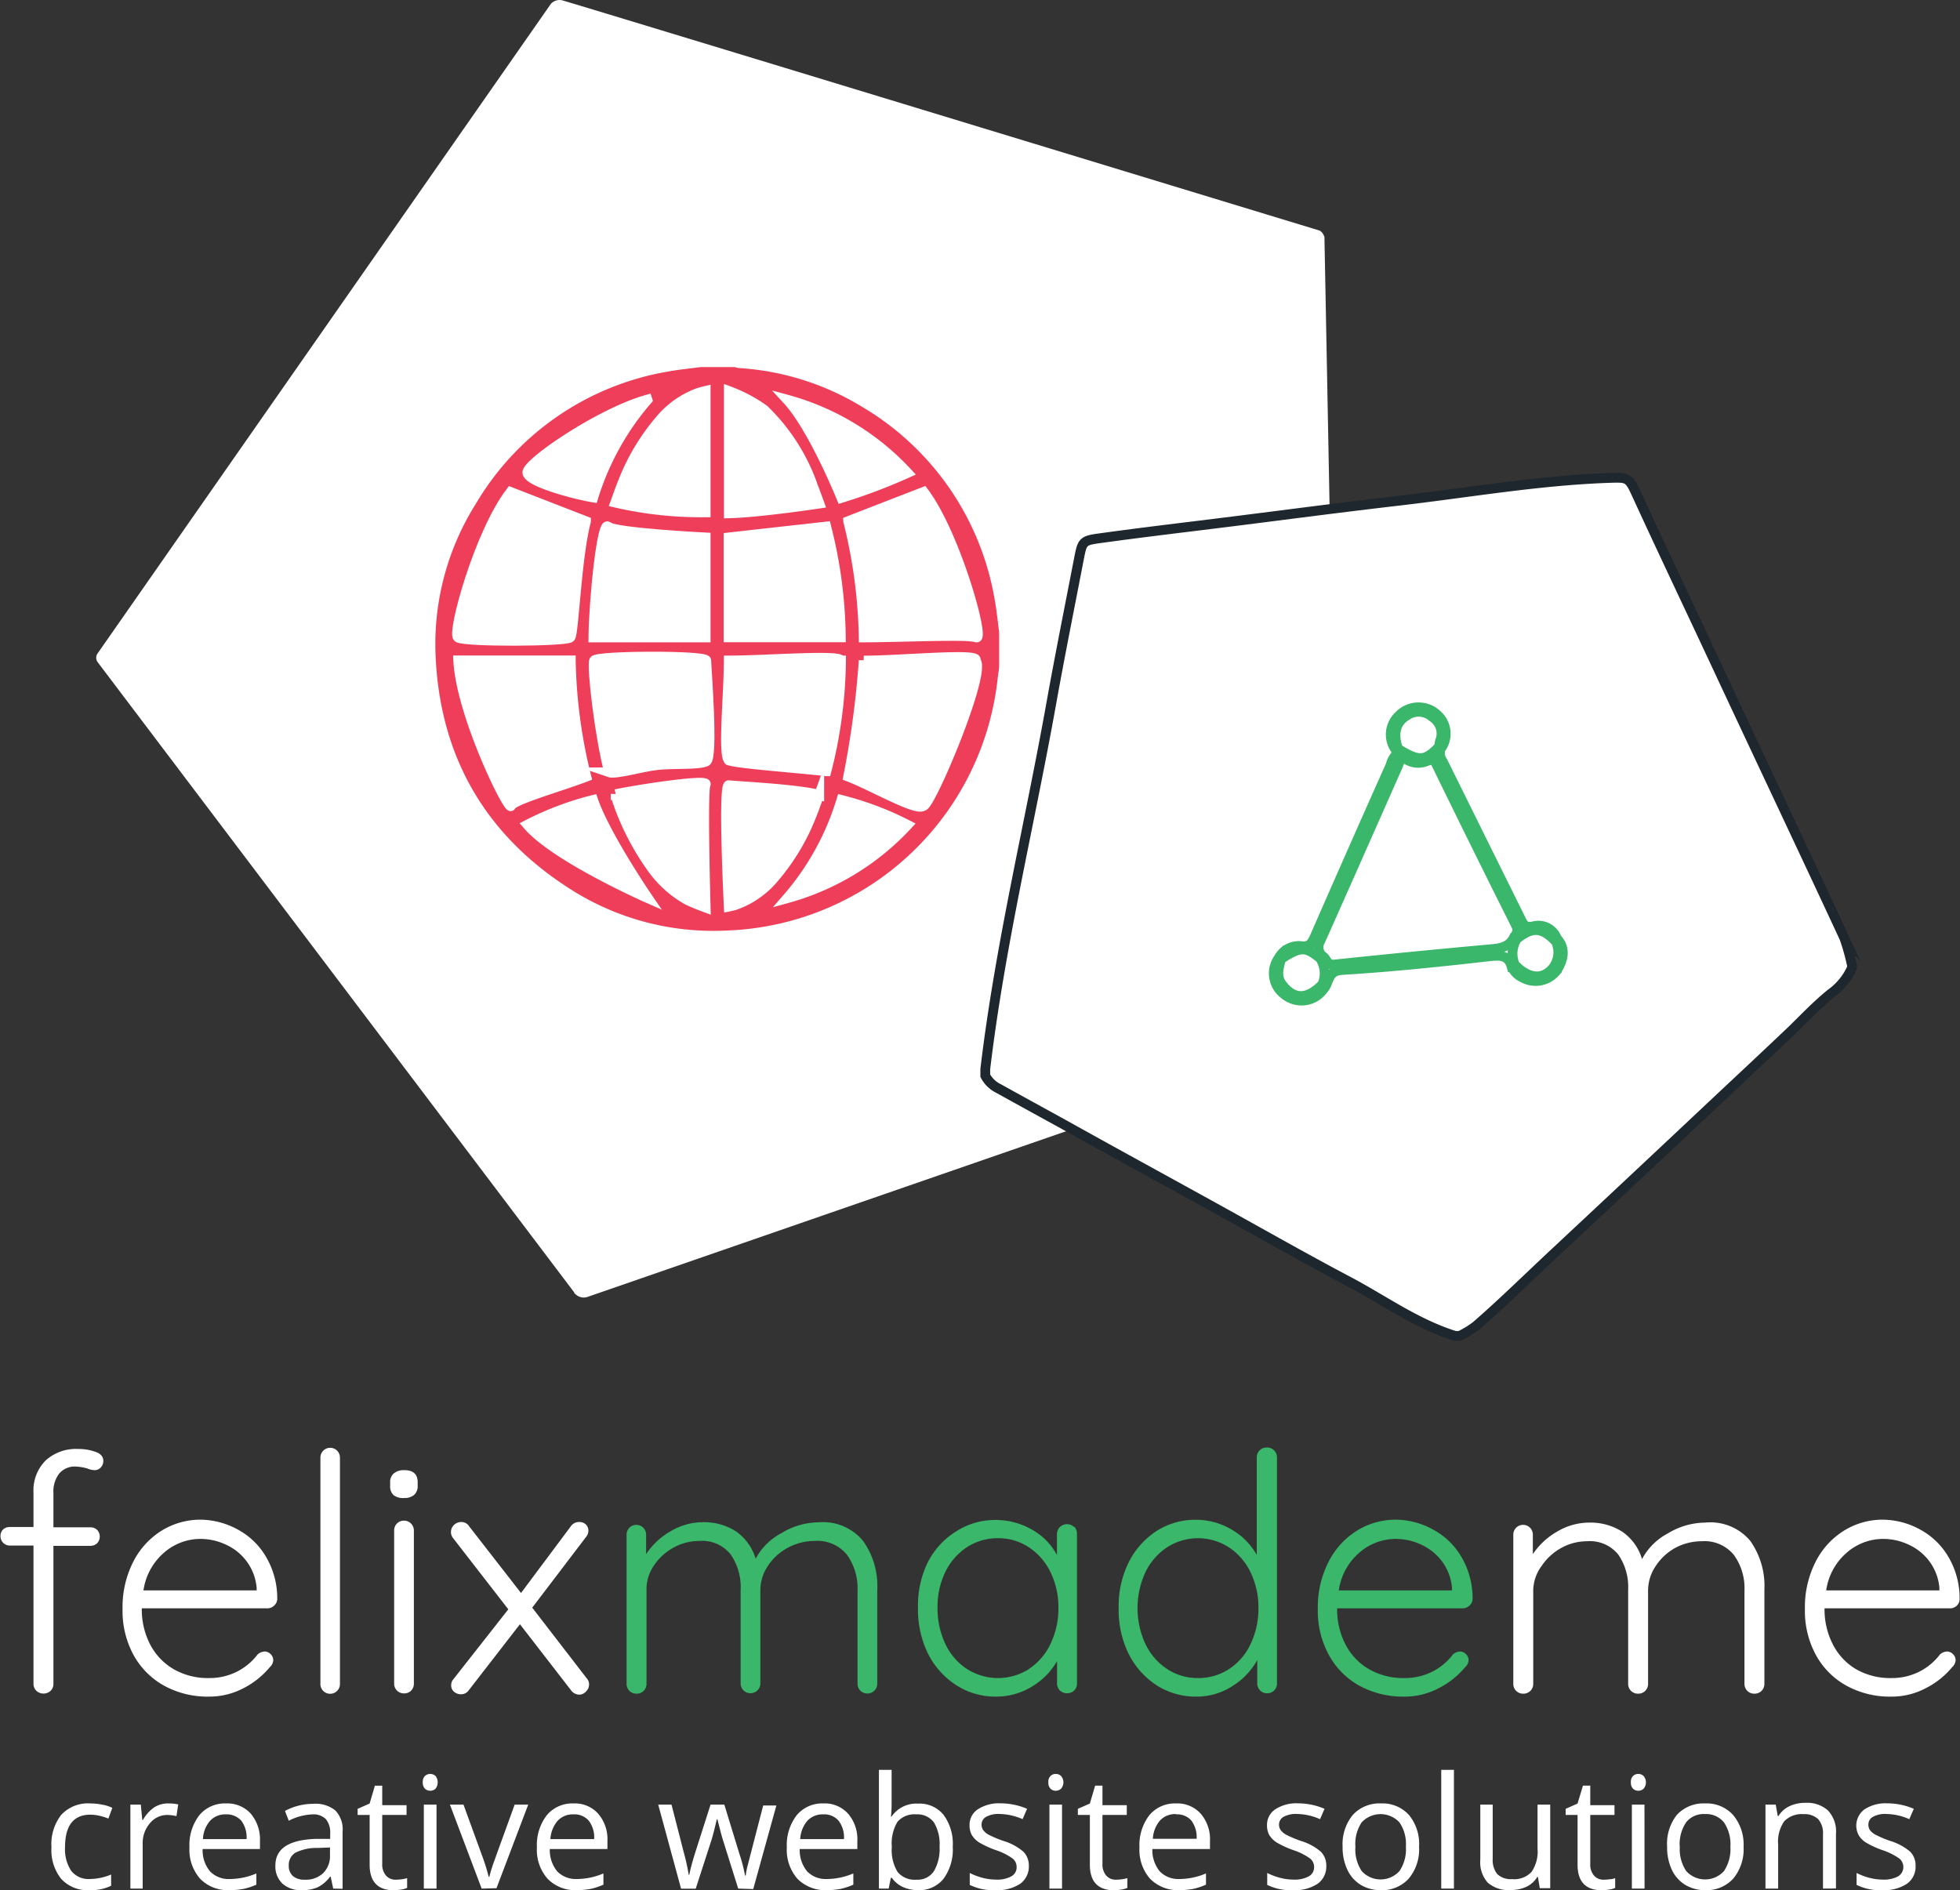 <svg xmlns="http://www.w3.org/2000/svg" xmlns:xlink="http://www.w3.org/1999/xlink" viewBox="0 0 200.7 193.57"><rect x="0" y="0" width="200.7" height="193.57" fill="#333333" stroke="none"/><defs><style>.cls-1{fill:none}.cls-2{fill:#ef3e59}.cls-3,.cls-5,.cls-6,.cls-7{fill:#fff}.cls-3{stroke:#fff}.cls-3,.cls-6,.cls-7{stroke-miterlimit:10}.cls-4{clip-path:url(#clip-path)}.cls-6{stroke:#1e272e}.cls-7{stroke:#3ab76a}.cls-8{fill:#3ab76a}</style><clipPath id="clip-path" transform="translate(0 -0.19)"><rect width="127.55" height="133.29" x="9.67" class="cls-1"/></clipPath></defs><title>Asset 56</title><g id="Layer_2" data-name="Layer 2"><g id="Layer_1-2" data-name="Layer 1"><circle cx="73.45" cy="66.46" r="32.72" class="cls-2"/><path d="M92.94,48.62a26.16,26.16,0,0,0-12.34-7.5c2.67,2.89,5.56,10.06,5.56,10.06a57.84,57.84,0,0,0,6.78-2.56Z" class="cls-3" transform="translate(0 -0.19)"/><path d="M63.07,81.8a26.25,26.25,0,0,0,3.56,7.12,11.25,11.25,0,0,0,3.69,3.41c.6.32,1.94.81,1.94.81s-.34-12.06,0-12.62-6.19.39-9.22,1a1.85,1.85,0,0,0,0,.24Z" class="cls-3" transform="translate(0 -0.19)"/><path d="M62.32,79.28c.72.25,3.33-.56,5-.74s4.24,0,5-.37,0-9.79,0-10.34-11.2-.51-11.48,0,.55,7.72,1.53,11.45Z" class="cls-3" transform="translate(0 -0.19)"/><g class="cls-4"><path d="M58.45,67.82H46.92c.29,5.61,5.21,15.52,5.4,14.91s5.11-2,7.72-3a52.66,52.66,0,0,1-1.59-11.9Z" class="cls-3" transform="translate(0 -0.19)"/><path d="M102.31,68.34c0,.4-.09.81-.14,1.21A28.94,28.94,0,0,1,74.32,95.49a27.18,27.18,0,0,1-15.64-4.07C50,86,45.22,78.12,44.63,67.86a27,27,0,0,1,4.09-16.07A28.37,28.37,0,0,1,68.47,38.23c1.09-.2,2.19-.3,3.29-.45h3.38c.16,0,.32.08.49.1a27.43,27.43,0,0,1,12.69,4,28.44,28.44,0,0,1,13.54,19.76c.2,1.08.3,2.18.45,3.27v3.39Zm32.77-44.55C128,21.64,58,.31,57.52.21a1.23,1.23,0,0,0-1.1.36L10,67.1a.76.76,0,0,0,0,.9l48.93,64.72c-.47-.62.17.66,1.25.28l77-26.66-1.56-81.88S135.45,23.91,135.08,23.79Z" class="cls-5" transform="translate(0 -0.19)"/></g><path d="M63,51.66a39.07,39.07,0,0,0,9.26,1V40.22s-.55.13-.8.22a9.23,9.23,0,0,0-3.93,2.82,22,22,0,0,0-3.75,6.3c-.29.69-.52,1.4-.78,2.1Z" class="cls-3" transform="translate(0 -0.19)"/><path d="M60,53.57l-7.72-3c-3.28,4.33-6,14.41-5.4,14.9s11.17.43,11.53,0,.61-8.1,1.59-11.89Z" class="cls-3" transform="translate(0 -0.19)"/><path d="M60.79,65.47H72.26V55.23s-9.38-.47-10-1.12-1.46,7.46-1.5,11.36Z" class="cls-3" transform="translate(0 -0.19)"/><path d="M66.29,41.11C61.49,42.44,54,47.56,54,48.57s5.13,2.31,6.75,2.57a27.65,27.65,0,0,1,5.55-10Z" class="cls-3" transform="translate(0 -0.19)"/><path d="M54,84.65c2.83,3.34,12.37,7.54,12.37,7.54S62,85.81,60.73,82.11A31.39,31.39,0,0,0,54,84.65Z" class="cls-3" transform="translate(0 -0.19)"/><path d="M88.44,67.83a94.8,94.8,0,0,1-1.59,11.89c2.6,1,7,3.6,7.7,3,.7.09,6.64-14,5.32-14.88.72-.82-7.6,0-11.43,0Z" class="cls-3" transform="translate(0 -0.19)"/><path d="M86.85,53.57a52.51,52.51,0,0,1,1.59,11.9c3.86,0,10.61-.34,11.53,0S97.86,54.9,94.58,50.56l-7.73,3Z" class="cls-3" transform="translate(0 -0.19)"/><path d="M80.6,92.18a26.21,26.21,0,0,0,12.34-7.51,32,32,0,0,0-6.78-2.56A27.45,27.45,0,0,1,80.6,92.18Z" class="cls-3" transform="translate(0 -0.19)"/><path d="M74.64,65.46H86.1a47.47,47.47,0,0,0-1.5-11.35l-10,1.12V65.46Z" class="cls-3" transform="translate(0 -0.19)"/><path d="M83.89,81.6c-2.06-.6-8.65-.91-9.27-1s0,12.44,0,12.44.44-.09.63-.15A9.18,9.18,0,0,0,79.35,90a22.24,22.24,0,0,0,3.75-6.3c.29-.7.53-1.42.79-2.14Z" class="cls-3" transform="translate(0 -0.19)"/><path d="M83.16,49.72a20.16,20.16,0,0,0-4.92-7.58,15.41,15.41,0,0,0-3.61-1.91V52.76c3.12-.07,9.28-1,9.28-1s-.49-1.36-.75-2Z" class="cls-3" transform="translate(0 -0.19)"/><path d="M86.1,67.83c0-.62-7.67,0-11.48,0,0,3.46-.63,9.57,0,10.23,1,.35,6.65.74,10,1.12a47.24,47.24,0,0,0,1.5-11.35Z" class="cls-3" transform="translate(0 -0.19)"/><path d="M100.89,110.35v-.67c1.51-12.7,4.56-25.11,6.8-37.68.88-4.89,1.86-9.75,2.8-14.63.34-1.73.38-1.82,2.14-2.06,4.55-.63,9.1-1.16,13.65-1.73,5.71-.72,11.42-1.47,17.13-2.13,7.1-.83,14.16-2.06,21.32-2.31,2-.07,2.06-.07,2.89,1.74,2.68,5.84,5.45,11.65,8.17,17.48,4.34,9.3,8.74,18.58,13.07,27.9a22.8,22.8,0,0,1,.78,2.8v.23a6.45,6.45,0,0,1-2.17,2.66c-1.43,1.16-2.7,2.5-4,3.77-3.07,2.92-6.18,5.81-9.26,8.71q-7.38,6.94-14.79,13.86c-2.74,2.55-5.41,5.19-8.24,7.66a9.47,9.47,0,0,1-1.71,1.05H149c-4-1.25-7.3-3.67-10.91-5.58-4.15-2.19-8.24-4.51-12.35-6.79-5.52-3.06-11.07-6.08-16.59-9.16-2.3-1.27-4.61-2.53-6.91-3.81A3,3,0,0,1,100.89,110.35Z" class="cls-6" transform="translate(0 -0.19)"/><path d="M147.43,77a1.74,1.74,0,0,0,.3,1.17q4,8.09,8,16.16c.26.54.44.88,1.23.74a2,2,0,0,1,2.46,1.25.3.3,0,0,1,0,.3.69.69,0,0,1-.92-.06,2,2,0,0,0-2.55-.06.86.86,0,0,1-.75.09.81.81,0,0,1-.38-.33,6.26,6.26,0,0,0-.94-2.84c-2.3-4.61-4.63-9.2-6.88-13.83a1.2,1.2,0,0,0-1.4-.8,2.05,2.05,0,0,1-2-.58c-.22-.25-.71-.33-.55-.84a.38.38,0,0,1,0-.15.31.31,0,0,1,0-.31c.37-.37.74-.23,1.11,0a1.88,1.88,0,0,0,2.29-.08c.31-.22.63-.41,1-.14A.29.29,0,0,1,147.43,77Z" class="cls-7" transform="translate(0 -0.19)"/><path d="M143.1,77.35c.22.18.56.16.69.46a5.8,5.8,0,0,1-.88,2.74q-3.43,7.74-6.86,15.5a5.42,5.42,0,0,0-.38,2.16.69.69,0,0,1-.36.37c-.14,0-.31.12-.43,0a2.66,2.66,0,0,0-3.1,0,.55.55,0,0,1-.7-.18.28.28,0,0,1,0-.31,2.31,2.31,0,0,1,2.22-1c.77.08,1-.28,1.29-.88q3.87-8.85,7.81-17.68A2.29,2.29,0,0,1,143.1,77.35Z" class="cls-7" transform="translate(0 -0.19)"/><path d="M135.21,98.39l.24-.26a23.63,23.63,0,0,0,4.45,0c4.18-.43,8.36-.85,12.55-1.23a3.12,3.12,0,0,0,1.88-.66.66.66,0,0,1,.74-.1l.24.26a4.35,4.35,0,0,1,0,2.76.42.42,0,0,1-.48.17c-.32-1.36-1.18-1.33-2.38-1.2-5,.57-10,1.09-15.05,1.4-1.46.1-1.25,1.18-1.79,1.83a.4.4,0,0,1-.47-.18A5.1,5.1,0,0,1,135.21,98.39Z" class="cls-7" transform="translate(0 -0.19)"/><path d="M147.43,77l-.06-.34c-.41-.23-.33-.6-.35-1a1.78,1.78,0,0,0-1.76-1.93,1.87,1.87,0,0,0-1.82,2c0,.4.12.84-.29,1.14l-.05.33a2.65,2.65,0,0,1,.19-3.76,2.77,2.77,0,0,1,3.85-.07A2.59,2.59,0,0,1,147.43,77Z" class="cls-7" transform="translate(0 -0.19)"/><path d="M135.41,101l.24.28a2.73,2.73,0,0,1-4.07.79,2.68,2.68,0,0,1-.45-4l.06.34c.32.23.28.57.29.92.05,2,1.26,2.7,3,1.82C134.77,101,135.05,100.86,135.41,101Z" class="cls-7" transform="translate(0 -0.19)"/><path d="M154.87,99.28l.25-.28c.4-.21.7,0,1,.22A1.79,1.79,0,0,0,159,97.63c0-.38-.07-.76.34-1l.06-.34c1,1,.7,2.36-.14,3.46a2.71,2.71,0,0,1-3.39.53A2,2,0,0,1,154.87,99.28Z" class="cls-7" transform="translate(0 -0.19)"/><path d="M155.07,96.09c-.42,1-1.29,1.21-2.3,1.3q-8.09.73-16.16,1.58c-.79.08-.74-.62-1.16-.84a1.22,1.22,0,0,1-.26-1.57c2.68-6,5.3-11.94,7.95-17.92.15-.31.17-.77.65-.83a2.3,2.3,0,0,0,2.33.32c.52-.2.78-.13,1,.4q4,8.2,8.1,16.39A.94.94,0,0,1,155.07,96.09Z" class="cls-7" transform="translate(0 -0.19)"/><path d="M143.15,76.87c-.53-1.55-.23-2.73.9-3.4a2.11,2.11,0,0,1,2.62.15,2,2,0,0,1,.78,2.47,3.31,3.31,0,0,0-.08.55C145.94,78.17,145.28,78.2,143.15,76.87Z" class="cls-7" transform="translate(0 -0.19)"/><path d="M159.34,96.64a2.65,2.65,0,0,1-.35,2.72c-1.06,1.21-2.48,1.07-3.87-.36a2.86,2.86,0,0,1,.19-2.65C156.92,95.06,157.92,95.13,159.34,96.64Z" class="cls-7" transform="translate(0 -0.19)"/><path d="M135.41,101c-1.54,1.58-2.94,1.6-4.14,0-.63-.83-.32-1.73-.09-2.61,2-1.28,2.51-1.28,4-.06A2.84,2.84,0,0,1,135.41,101Z" class="cls-7" transform="translate(0 -0.19)"/><path d="M6.07,151.09a3,3,0,0,0-.6,2v3.51H9.28a1,1,0,0,1,.67.27,1,1,0,0,1,0,1.36,1,1,0,0,1-.67.27H5.47v14.11a1,1,0,0,1-.28.73,1.08,1.08,0,0,1-1.47,0,1,1,0,0,1-.29-.73V158.47H1a.91.91,0,0,1-.68-.29.93.93,0,0,1-.27-.66.91.91,0,0,1,.27-.7,1,1,0,0,1,.68-.25H3.43v-3.51a4.33,4.33,0,0,1,1.25-3.31A4.62,4.62,0,0,1,8,148.58a5.14,5.14,0,0,1,1.77.29q.81.28.81.93a.93.93,0,0,1-.27.68.84.84,0,0,1-.61.27,2.06,2.06,0,0,1-.75-.17,5,5,0,0,0-1.19-.2A2.08,2.08,0,0,0,6.07,151.09Z" class="cls-5" transform="translate(0 -0.19)"/><path d="M28.08,164.61a1,1,0,0,1-.71.29H14.52a7.79,7.79,0,0,0,.83,3.65,6.29,6.29,0,0,0,2.38,2.55,7,7,0,0,0,3.66.94,6.22,6.22,0,0,0,2.92-.68,6.13,6.13,0,0,0,2.07-1.74,1.17,1.17,0,0,1,.72-.3.85.85,0,0,1,.61.27.84.84,0,0,1,.27.61,1,1,0,0,1-.34.71,8.55,8.55,0,0,1-2.73,2.18,7.5,7.5,0,0,1-3.49.85,9.24,9.24,0,0,1-4.62-1.12,8,8,0,0,1-3.13-3.15A9.44,9.44,0,0,1,12.55,165a10.24,10.24,0,0,1,1.1-4.88,8,8,0,0,1,2.94-3.2,7.54,7.54,0,0,1,3.91-1.1,8.08,8.08,0,0,1,3.83,1,7.39,7.39,0,0,1,2.9,2.79,8.34,8.34,0,0,1,1.16,4.35A.93.93,0,0,1,28.08,164.61Zm-11.23-5.46a6.29,6.29,0,0,0-2.16,3.91H26.28v-.27a5.31,5.31,0,0,0-1-2.67,5.4,5.4,0,0,0-2.12-1.73,6.13,6.13,0,0,0-2.64-.6A5.67,5.67,0,0,0,16.85,159.15Z" class="cls-5" transform="translate(0 -0.19)"/><path d="M34.56,173.31a1,1,0,0,1-1.75-.73V149.46a1,1,0,1,1,2,0v23.12A1,1,0,0,1,34.56,173.31Z" class="cls-5" transform="translate(0 -0.19)"/><path d="M40.32,153.32a1.18,1.18,0,0,1-.37-.94V152a1.14,1.14,0,0,1,.39-.93,1.61,1.61,0,0,1,1.07-.32c.91,0,1.36.42,1.36,1.25v.34a1.21,1.21,0,0,1-.36.94,1.49,1.49,0,0,1-1,.32A1.6,1.6,0,0,1,40.32,153.32Zm1.79,20a1,1,0,0,1-.73.29,1,1,0,0,1-.73-.29,1,1,0,0,1-.29-.73V156.94a1,1,0,0,1,.29-.73,1,1,0,0,1,.73-.29,1,1,0,0,1,1,1v15.64A1,1,0,0,1,42.11,173.31Z" class="cls-5" transform="translate(0 -0.19)"/><path d="M60.32,172.68a1,1,0,0,1-.31.73.94.94,0,0,1-.72.33,1.07,1.07,0,0,1-.84-.48l-5.21-6.73L48,173.29a.94.94,0,0,1-.81.41,1.07,1.07,0,0,1-.69-.25.83.83,0,0,1-.3-.67.93.93,0,0,1,.24-.64L52.05,165l-5.67-7.31a1,1,0,0,1,.11-1.33,1.06,1.06,0,0,1,.74-.3.92.92,0,0,1,.81.44l5.31,6.83,5.1-6.83a1,1,0,0,1,.84-.44.94.94,0,0,1,.7.25.86.86,0,0,1,.26.63,1,1,0,0,1-.24.65l-5.51,7.24,5.58,7.24A.91.91,0,0,1,60.32,172.68Z" class="cls-5" transform="translate(0 -0.19)"/><path d="M88.38,158a7.92,7.92,0,0,1,1.45,5v9.62a1,1,0,0,1-1,1,1,1,0,0,1-.73-.29,1,1,0,0,1-.29-.73v-9.52a5.88,5.88,0,0,0-1.07-3.65A3.89,3.89,0,0,0,83.4,158a5.69,5.69,0,0,0-2.7.68,5.6,5.6,0,0,0-2.06,1.86,4.47,4.47,0,0,0-.78,2.53v9.52a1,1,0,0,1-1,1,1,1,0,0,1-.73-.29,1,1,0,0,1-.29-.73V163a5.88,5.88,0,0,0-1-3.59A3.72,3.72,0,0,0,71.6,158a5.4,5.4,0,0,0-2.63.68,5.69,5.69,0,0,0-2,1.82A4.33,4.33,0,0,0,66.2,163v9.62a1,1,0,0,1-.29.73,1,1,0,0,1-.73.29,1,1,0,0,1-.73-.29,1,1,0,0,1-.29-.73V157.35a1,1,0,0,1,1-1,1,1,0,0,1,1,1v2A7.36,7.36,0,0,1,68.68,157a6.43,6.43,0,0,1,3.3-.92,6,6,0,0,1,3.4.95,5.26,5.26,0,0,1,2,2.79A6.27,6.27,0,0,1,80,157.21a7.42,7.42,0,0,1,3.84-1.12A5.3,5.3,0,0,1,88.38,158Z" class="cls-8" transform="translate(0 -0.19)"/><path d="M110,156.53a1.08,1.08,0,0,1,.28.75v15.3a1,1,0,0,1-.28.73,1.08,1.08,0,0,1-1.47,0,1,1,0,0,1-.29-.73V170.3a7.14,7.14,0,0,1-2.54,2.59,6.94,6.94,0,0,1-3.71,1.05,7.35,7.35,0,0,1-4.1-1.19A8.26,8.26,0,0,1,95,169.49a10.32,10.32,0,0,1-1-4.66,10.06,10.06,0,0,1,1-4.64A8,8,0,0,1,97.94,157a7.33,7.33,0,0,1,4-1.15,7.44,7.44,0,0,1,3.75,1,6.45,6.45,0,0,1,2.54,2.59v-2.11a1.08,1.08,0,0,1,.29-.75,1.05,1.05,0,0,1,1.47,0Zm-4.63,14.57a6.28,6.28,0,0,0,2.21-2.58,8.39,8.39,0,0,0,.8-3.69,8.14,8.14,0,0,0-.8-3.61,6.35,6.35,0,0,0-2.21-2.56,5.58,5.58,0,0,0-3.18-.94,5.72,5.72,0,0,0-3.18.92,6.34,6.34,0,0,0-2.21,2.53,8.2,8.2,0,0,0-.8,3.66,8.53,8.53,0,0,0,.79,3.69A6.17,6.17,0,0,0,99,171.1a5.9,5.9,0,0,0,6.39,0Z" class="cls-8" transform="translate(0 -0.19)"/><path d="M130.47,148.73a1,1,0,0,1,.29.73v23.12a1,1,0,0,1-.29.73,1,1,0,0,1-.73.29,1,1,0,0,1-1-1V170.2a7.26,7.26,0,0,1-2.53,2.65,6.67,6.67,0,0,1-3.72,1.09,7.38,7.38,0,0,1-4.07-1.17,8.25,8.25,0,0,1-2.87-3.25,10.17,10.17,0,0,1-1-4.66,10.07,10.07,0,0,1,1-4.62A8.18,8.18,0,0,1,118.4,157a7.32,7.32,0,0,1,4-1.17,7.17,7.17,0,0,1,3.71,1,6.92,6.92,0,0,1,2.58,2.6v-10a1,1,0,0,1,1-1A1,1,0,0,1,130.47,148.73Zm-4.62,22.39a6.19,6.19,0,0,0,2.21-2.57,8.39,8.39,0,0,0,.8-3.69,8.21,8.21,0,0,0-.8-3.64,6.35,6.35,0,0,0-2.21-2.56,5.85,5.85,0,0,0-6.36,0,6.35,6.35,0,0,0-2.21,2.56,8.75,8.75,0,0,0,0,7.31,6.32,6.32,0,0,0,2.21,2.57,5.66,5.66,0,0,0,3.18.94A5.72,5.72,0,0,0,125.85,171.12Z" class="cls-8" transform="translate(0 -0.19)"/><path d="M150.48,164.61a1,1,0,0,1-.71.29H136.92a7.79,7.79,0,0,0,.83,3.65,6.23,6.23,0,0,0,2.38,2.55,7,7,0,0,0,3.65.94,6.24,6.24,0,0,0,2.93-.68,6.13,6.13,0,0,0,2.07-1.74,1.17,1.17,0,0,1,.72-.3.85.85,0,0,1,.61.27.84.84,0,0,1,.27.61,1,1,0,0,1-.34.71,8.59,8.59,0,0,1-2.74,2.18,7.46,7.46,0,0,1-3.48.85,9.31,9.31,0,0,1-4.63-1.12,7.94,7.94,0,0,1-3.12-3.15,9.44,9.44,0,0,1-1.13-4.67,10.25,10.25,0,0,1,1.11-4.88,8,8,0,0,1,2.94-3.2,7.51,7.51,0,0,1,3.91-1.1,8,8,0,0,1,3.82,1,7.41,7.41,0,0,1,2.91,2.79,8.34,8.34,0,0,1,1.16,4.35A.93.93,0,0,1,150.48,164.61Zm-11.23-5.46a6.24,6.24,0,0,0-2.16,3.91h11.59v-.27a5.31,5.31,0,0,0-1-2.67,5.54,5.54,0,0,0-2.12-1.73,6.13,6.13,0,0,0-2.64-.6A5.67,5.67,0,0,0,139.25,159.15Z" class="cls-8" transform="translate(0 -0.19)"/><path d="M179.23,158a8,8,0,0,1,1.44,5v9.62a1,1,0,0,1-.29.73,1,1,0,0,1-.73.29,1,1,0,0,1-.73-.29,1,1,0,0,1-.29-.73v-9.52a5.82,5.82,0,0,0-1.07-3.65,3.87,3.87,0,0,0-3.31-1.42,5.73,5.73,0,0,0-2.71.68,5.65,5.65,0,0,0-2,1.86,4.47,4.47,0,0,0-.78,2.53v9.52a1,1,0,0,1-.29.73,1,1,0,0,1-.73.29,1,1,0,0,1-.73-.29,1,1,0,0,1-.29-.73V163a5.88,5.88,0,0,0-1-3.59,3.72,3.72,0,0,0-3.2-1.38,5.46,5.46,0,0,0-2.64.68,5.74,5.74,0,0,0-2,1.82A4.34,4.34,0,0,0,157,163v9.62a1,1,0,0,1-.29.73,1,1,0,0,1-.73.29,1,1,0,0,1-.73-.29,1,1,0,0,1-.29-.73V157.35a1,1,0,0,1,1-1,1,1,0,0,1,1,1v2a7.39,7.39,0,0,1,2.49-2.31,6.42,6.42,0,0,1,3.29-.92,6,6,0,0,1,3.4.95,5.16,5.16,0,0,1,2,2.79,6.33,6.33,0,0,1,2.62-2.62,7.48,7.48,0,0,1,3.84-1.12A5.32,5.32,0,0,1,179.23,158Z" class="cls-5" transform="translate(0 -0.19)"/><path d="M200.39,164.61a1,1,0,0,1-.71.29H186.83a7.79,7.79,0,0,0,.83,3.65A6.23,6.23,0,0,0,190,171.1a7,7,0,0,0,3.66.94,6.22,6.22,0,0,0,2.92-.68,6.13,6.13,0,0,0,2.07-1.74,1.17,1.17,0,0,1,.72-.3.85.85,0,0,1,.61.27.84.84,0,0,1,.27.61,1,1,0,0,1-.34.71,8.48,8.48,0,0,1-2.74,2.18,7.43,7.43,0,0,1-3.48.85,9.24,9.24,0,0,1-4.62-1.12,7.91,7.91,0,0,1-3.13-3.15,9.44,9.44,0,0,1-1.12-4.67,10.24,10.24,0,0,1,1.1-4.88,8,8,0,0,1,2.94-3.2,7.51,7.51,0,0,1,3.91-1.1,8.08,8.08,0,0,1,3.83,1,7.46,7.46,0,0,1,2.9,2.79,8.34,8.34,0,0,1,1.16,4.35A.93.93,0,0,1,200.39,164.61Zm-11.23-5.46a6.24,6.24,0,0,0-2.16,3.91h11.59v-.27a5.31,5.31,0,0,0-1-2.67,5.47,5.47,0,0,0-2.12-1.73,6.13,6.13,0,0,0-2.64-.6A5.67,5.67,0,0,0,189.16,159.15Z" class="cls-5" transform="translate(0 -0.19)"/><path d="M9.15,193.76a3.64,3.64,0,0,1-2.88-1.15,4.7,4.7,0,0,1-1-3.24,4.86,4.86,0,0,1,1-3.32,3.73,3.73,0,0,1,3-1.17,6.42,6.42,0,0,1,1.23.13,4.06,4.06,0,0,1,1,.32l-.4,1.1a6,6,0,0,0-.93-.29,4.57,4.57,0,0,0-.9-.11q-2.61,0-2.61,3.33a4,4,0,0,0,.63,2.42,2.24,2.24,0,0,0,1.89.84,5.75,5.75,0,0,0,2.2-.46v1.15A4.68,4.68,0,0,1,9.15,193.76Z" class="cls-5" transform="translate(0 -0.19)"/><path d="M17.25,184.88a4.61,4.61,0,0,1,1,.1l-.18,1.2a4.39,4.39,0,0,0-.94-.12,2.29,2.29,0,0,0-1.78.85,3.08,3.08,0,0,0-.74,2.1v4.59H13.35V185h1.07l.15,1.58h.06a3.92,3.92,0,0,1,1.15-1.29A2.6,2.6,0,0,1,17.25,184.88Z" class="cls-5" transform="translate(0 -0.19)"/><path d="M23.5,193.76a3.94,3.94,0,0,1-3-1.16,4.48,4.48,0,0,1-1.1-3.21,5,5,0,0,1,1-3.29,3.39,3.39,0,0,1,2.74-1.22,3.23,3.23,0,0,1,2.55,1.06,4.09,4.09,0,0,1,.93,2.79v.82H20.75a3.36,3.36,0,0,0,.76,2.29,2.63,2.63,0,0,0,2,.78,7,7,0,0,0,2.74-.57v1.15a7,7,0,0,1-1.3.43A7.82,7.82,0,0,1,23.5,193.76ZM23.14,186a2.11,2.11,0,0,0-1.64.67,3.08,3.08,0,0,0-.72,1.86h4.47a2.87,2.87,0,0,0-.54-1.88A2,2,0,0,0,23.14,186Z" class="cls-5" transform="translate(0 -0.19)"/><path d="M34.12,193.6l-.26-1.22H33.8a3.55,3.55,0,0,1-1.28,1.09,3.86,3.86,0,0,1-1.59.29,2.83,2.83,0,0,1-2-.66,2.41,2.41,0,0,1-.73-1.87c0-1.73,1.39-2.63,4.15-2.72l1.46,0v-.53a2.16,2.16,0,0,0-.44-1.49A1.78,1.78,0,0,0,32,186a5.78,5.78,0,0,0-2.43.65l-.39-1a6.08,6.08,0,0,1,2.89-.73,3.21,3.21,0,0,1,2.27.68,2.8,2.8,0,0,1,.74,2.18v5.84Zm-2.93-.91a2.59,2.59,0,0,0,1.9-.67,2.46,2.46,0,0,0,.7-1.86v-.77l-1.3.05a4.79,4.79,0,0,0-2.23.48,1.46,1.46,0,0,0-.69,1.33,1.36,1.36,0,0,0,.43,1.07A1.78,1.78,0,0,0,31.19,192.69Z" class="cls-5" transform="translate(0 -0.19)"/><path d="M40.52,192.69a4.65,4.65,0,0,0,.66-.05,4.22,4.22,0,0,0,.51-.11v1a2.15,2.15,0,0,1-.62.17,5.24,5.24,0,0,1-.74.07c-1.65,0-2.48-.88-2.48-2.62v-5.09H36.62v-.63l1.23-.54.54-1.83h.75v2h2.49v1H39.14v5a1.75,1.75,0,0,0,.37,1.19A1.28,1.28,0,0,0,40.52,192.69Z" class="cls-5" transform="translate(0 -0.19)"/><path d="M43.29,182.72a.86.86,0,0,1,.22-.65.81.81,0,0,1,1.09,0,1.07,1.07,0,0,1,0,1.3.81.81,0,0,1-1.09,0A.89.89,0,0,1,43.29,182.72ZM44.7,193.6H43.4V185h1.3Z" class="cls-5" transform="translate(0 -0.19)"/><path d="M49.32,193.6,46.07,185h1.39l1.85,5.08a20.89,20.89,0,0,1,.73,2.31h.07a14.12,14.12,0,0,1,.54-1.72c.3-.86,1-2.76,2.05-5.67h1.39l-3.25,8.56Z" class="cls-5" transform="translate(0 -0.19)"/><path d="M59.08,193.76a3.93,3.93,0,0,1-3-1.16,4.44,4.44,0,0,1-1.1-3.21,5,5,0,0,1,1-3.29,3.39,3.39,0,0,1,2.74-1.22,3.2,3.2,0,0,1,2.54,1.06,4,4,0,0,1,.94,2.79v.82h-5.9a3.42,3.42,0,0,0,.76,2.29,2.65,2.65,0,0,0,2,.78,7,7,0,0,0,2.73-.57v1.15a6.81,6.81,0,0,1-1.3.43A7.75,7.75,0,0,1,59.08,193.76ZM58.73,186a2.1,2.1,0,0,0-1.64.67,3.15,3.15,0,0,0-.73,1.86h4.48a2.81,2.81,0,0,0-.55-1.88A1.92,1.92,0,0,0,58.73,186Z" class="cls-5" transform="translate(0 -0.19)"/><path d="M75.59,193.6l-1.57-5c-.1-.31-.28-1-.56-2.1H73.4c-.21.91-.39,1.62-.54,2.11l-1.62,5h-1.5L67.4,185h1.36q.83,3.22,1.26,4.91a19.44,19.44,0,0,1,.5,2.28h.06c.06-.3.15-.69.28-1.16s.24-.84.33-1.12L72.76,185h1.41L75.7,190a16.28,16.28,0,0,1,.59,2.26h.07a7.74,7.74,0,0,1,.16-.87q.15-.59,1.63-6.3H79.5l-2.37,8.56Z" class="cls-5" transform="translate(0 -0.19)"/><path d="M84.66,193.76a4,4,0,0,1-3-1.16,4.48,4.48,0,0,1-1.09-3.21,5,5,0,0,1,1-3.29,3.39,3.39,0,0,1,2.73-1.22,3.21,3.21,0,0,1,2.55,1.06,4,4,0,0,1,.94,2.79v.82h-5.9a3.42,3.42,0,0,0,.76,2.29,2.64,2.64,0,0,0,2,.78,7,7,0,0,0,2.73-.57v1.15a7,7,0,0,1-1.3.43A7.75,7.75,0,0,1,84.66,193.76ZM84.31,186a2.12,2.12,0,0,0-1.65.67,3.14,3.14,0,0,0-.72,1.86h4.48a2.81,2.81,0,0,0-.55-1.88A1.92,1.92,0,0,0,84.31,186Z" class="cls-5" transform="translate(0 -0.19)"/><path d="M94,184.9a3.16,3.16,0,0,1,2.62,1.15,5,5,0,0,1,.94,3.26,5.08,5.08,0,0,1-.94,3.28A3.18,3.18,0,0,1,94,193.76a3.79,3.79,0,0,1-1.52-.31,2.87,2.87,0,0,1-1.16-.95h-.1L91,193.6H90V181.44h1.3v3c0,.66,0,1.25-.07,1.78h.07A3.05,3.05,0,0,1,94,184.9ZM93.82,186a2.29,2.29,0,0,0-1.92.76,4.33,4.33,0,0,0-.58,2.57,4.28,4.28,0,0,0,.6,2.58,2.28,2.28,0,0,0,1.93.78,2,2,0,0,0,1.78-.87,4.49,4.49,0,0,0,.58-2.5,4.33,4.33,0,0,0-.58-2.5A2.1,2.1,0,0,0,93.82,186Z" class="cls-5" transform="translate(0 -0.19)"/><path d="M105.35,191.26a2.16,2.16,0,0,1-.89,1.85,4.22,4.22,0,0,1-2.5.65,5.44,5.44,0,0,1-2.66-.54V192a6.32,6.32,0,0,0,1.32.5,5.61,5.61,0,0,0,1.37.18,3,3,0,0,0,1.56-.33,1.05,1.05,0,0,0,.55-1,1.08,1.08,0,0,0-.44-.85,6.42,6.42,0,0,0-1.69-.84,9.85,9.85,0,0,1-1.7-.78,2.43,2.43,0,0,1-.75-.75,2,2,0,0,1-.24-1,1.9,1.9,0,0,1,.85-1.65,3.93,3.93,0,0,1,2.33-.61,6.92,6.92,0,0,1,2.71.56l-.46,1.06a6.1,6.1,0,0,0-2.34-.53,2.62,2.62,0,0,0-1.39.29.9.9,0,0,0-.47.79,1,1,0,0,0,.18.59,1.7,1.7,0,0,0,.56.46,11.15,11.15,0,0,0,1.5.63,5.59,5.59,0,0,1,2.06,1.12A2,2,0,0,1,105.35,191.26Z" class="cls-5" transform="translate(0 -0.19)"/><path d="M107.35,182.72a.82.82,0,0,1,.22-.65.73.73,0,0,1,.54-.21.76.76,0,0,1,.54.21,1,1,0,0,1,0,1.3.76.76,0,0,1-.54.21.73.73,0,0,1-.54-.21A.85.85,0,0,1,107.35,182.72Zm1.4,10.88h-1.29V185h1.29Z" class="cls-5" transform="translate(0 -0.19)"/><path d="M114.27,192.69a4.65,4.65,0,0,0,.66-.05,4.22,4.22,0,0,0,.51-.11v1a2.15,2.15,0,0,1-.62.17,5.24,5.24,0,0,1-.74.07c-1.65,0-2.48-.88-2.48-2.62v-5.09h-1.23v-.63l1.23-.54.54-1.83h.75v2h2.49v1h-2.49v5a1.75,1.75,0,0,0,.37,1.19A1.28,1.28,0,0,0,114.27,192.69Z" class="cls-5" transform="translate(0 -0.19)"/><path d="M120.77,193.76a4,4,0,0,1-3-1.16,4.48,4.48,0,0,1-1.09-3.21,5,5,0,0,1,1-3.29,3.39,3.39,0,0,1,2.73-1.22,3.21,3.21,0,0,1,2.55,1.06,4,4,0,0,1,.94,2.79v.82H118a3.42,3.42,0,0,0,.76,2.29,2.64,2.64,0,0,0,2,.78,7,7,0,0,0,2.73-.57v1.15a7,7,0,0,1-1.3.43A7.75,7.75,0,0,1,120.77,193.76Zm-.35-7.79a2.12,2.12,0,0,0-1.65.67,3.14,3.14,0,0,0-.72,1.86h4.48a2.81,2.81,0,0,0-.55-1.88A1.92,1.92,0,0,0,120.42,186Z" class="cls-5" transform="translate(0 -0.19)"/><path d="M135.81,191.26a2.16,2.16,0,0,1-.89,1.85,4.22,4.22,0,0,1-2.5.65,5.44,5.44,0,0,1-2.66-.54V192a6.41,6.41,0,0,0,1.33.5,5.47,5.47,0,0,0,1.36.18,3,3,0,0,0,1.56-.33,1.05,1.05,0,0,0,.55-1,1.08,1.08,0,0,0-.44-.85,6.42,6.42,0,0,0-1.69-.84,9.85,9.85,0,0,1-1.7-.78,2.43,2.43,0,0,1-.75-.75,2,2,0,0,1-.24-1,1.9,1.9,0,0,1,.85-1.65,3.94,3.94,0,0,1,2.34-.61,6.91,6.91,0,0,1,2.7.56l-.46,1.06a6.1,6.1,0,0,0-2.34-.53,2.62,2.62,0,0,0-1.39.29.9.9,0,0,0-.47.79,1,1,0,0,0,.18.59,1.94,1.94,0,0,0,.56.46,12.47,12.47,0,0,0,1.5.63,5.59,5.59,0,0,1,2.06,1.12A2,2,0,0,1,135.81,191.26Z" class="cls-5" transform="translate(0 -0.19)"/><path d="M145.31,189.31a4.68,4.68,0,0,1-1.06,3.27,3.68,3.68,0,0,1-2.91,1.18,3.84,3.84,0,0,1-2-.54,3.57,3.57,0,0,1-1.37-1.55,5.29,5.29,0,0,1-.49-2.36,4.71,4.71,0,0,1,1.05-3.26,3.7,3.7,0,0,1,2.9-1.17,3.63,3.63,0,0,1,2.86,1.2A4.66,4.66,0,0,1,145.31,189.31Zm-6.52,0a4,4,0,0,0,.65,2.5,2.61,2.61,0,0,0,3.86,0,4,4,0,0,0,.66-2.51,3.92,3.92,0,0,0-.66-2.48,2.64,2.64,0,0,0-3.87,0A4,4,0,0,0,138.79,189.31Z" class="cls-5" transform="translate(0 -0.19)"/><path d="M148.88,193.6h-1.3V181.44h1.3Z" class="cls-5" transform="translate(0 -0.19)"/><path d="M152.85,185v5.55a2.3,2.3,0,0,0,.47,1.57,2,2,0,0,0,1.5.51,2.42,2.42,0,0,0,2-.73,3.67,3.67,0,0,0,.62-2.4V185h1.3v8.56h-1.07l-.19-1.15h-.07a2.54,2.54,0,0,1-1.1,1,3.81,3.81,0,0,1-1.62.34,3.26,3.26,0,0,1-2.34-.75,3.13,3.13,0,0,1-.77-2.37V185Z" class="cls-5" transform="translate(0 -0.19)"/><path d="M164.21,192.69a4.8,4.8,0,0,0,.67-.05c.21,0,.38-.07.51-.11v1a2.15,2.15,0,0,1-.62.17,5.37,5.37,0,0,1-.74.07c-1.66,0-2.49-.88-2.49-2.62v-5.09h-1.22v-.63l1.22-.54.55-1.83h.75v2h2.48v1h-2.48v5a1.7,1.7,0,0,0,.37,1.19A1.26,1.26,0,0,0,164.21,192.69Z" class="cls-5" transform="translate(0 -0.19)"/><path d="M167,182.72a.82.82,0,0,1,.22-.65.75.75,0,0,1,.54-.21.76.76,0,0,1,.54.21,1,1,0,0,1,0,1.3.76.76,0,0,1-.54.21.75.75,0,0,1-.54-.21A.85.85,0,0,1,167,182.72Zm1.4,10.88H167.1V185h1.29Z" class="cls-5" transform="translate(0 -0.19)"/><path d="M178.54,189.31a4.73,4.73,0,0,1-1.06,3.27,3.68,3.68,0,0,1-2.91,1.18,3.84,3.84,0,0,1-2-.54,3.6,3.6,0,0,1-1.38-1.55,5.43,5.43,0,0,1-.48-2.36,4.76,4.76,0,0,1,1-3.26,3.71,3.71,0,0,1,2.91-1.17,3.63,3.63,0,0,1,2.86,1.2A4.71,4.71,0,0,1,178.54,189.31Zm-6.53,0a4,4,0,0,0,.66,2.5,2.61,2.61,0,0,0,3.86,0,4.08,4.08,0,0,0,.66-2.51,4,4,0,0,0-.66-2.48,2.34,2.34,0,0,0-1.95-.85,2.27,2.27,0,0,0-1.92.84A4,4,0,0,0,172,189.31Z" class="cls-5" transform="translate(0 -0.19)"/><path d="M186.67,193.6v-5.54a2.21,2.21,0,0,0-.48-1.56,2,2,0,0,0-1.49-.52,2.48,2.48,0,0,0-2,.73,3.64,3.64,0,0,0-.62,2.4v4.49h-1.3V185h1.05l.21,1.17h.07a2.65,2.65,0,0,1,1.11-1,3.69,3.69,0,0,1,1.61-.35,3.22,3.22,0,0,1,2.32.75A3.13,3.13,0,0,1,188,188v5.59Z" class="cls-5" transform="translate(0 -0.19)"/><path d="M196.15,191.26a2.13,2.13,0,0,1-.89,1.85,4.2,4.2,0,0,1-2.5.65,5.4,5.4,0,0,1-2.65-.54V192a6.32,6.32,0,0,0,1.32.5,5.53,5.53,0,0,0,1.36.18,3.08,3.08,0,0,0,1.57-.33,1.12,1.12,0,0,0,.11-1.84,6.59,6.59,0,0,0-1.69-.84,9.16,9.16,0,0,1-1.7-.78,2.23,2.23,0,0,1-.75-.75,2.07,2.07,0,0,1,.6-2.66,3.94,3.94,0,0,1,2.34-.61,6.91,6.91,0,0,1,2.7.56l-.46,1.06a6.1,6.1,0,0,0-2.33-.53,2.59,2.59,0,0,0-1.39.29.88.88,0,0,0-.47.79,1,1,0,0,0,.17.59,1.87,1.87,0,0,0,.57.46,11.15,11.15,0,0,0,1.5.63,5.77,5.77,0,0,1,2.06,1.12A2,2,0,0,1,196.15,191.26Z" class="cls-5" transform="translate(0 -0.19)"/></g></g></svg>